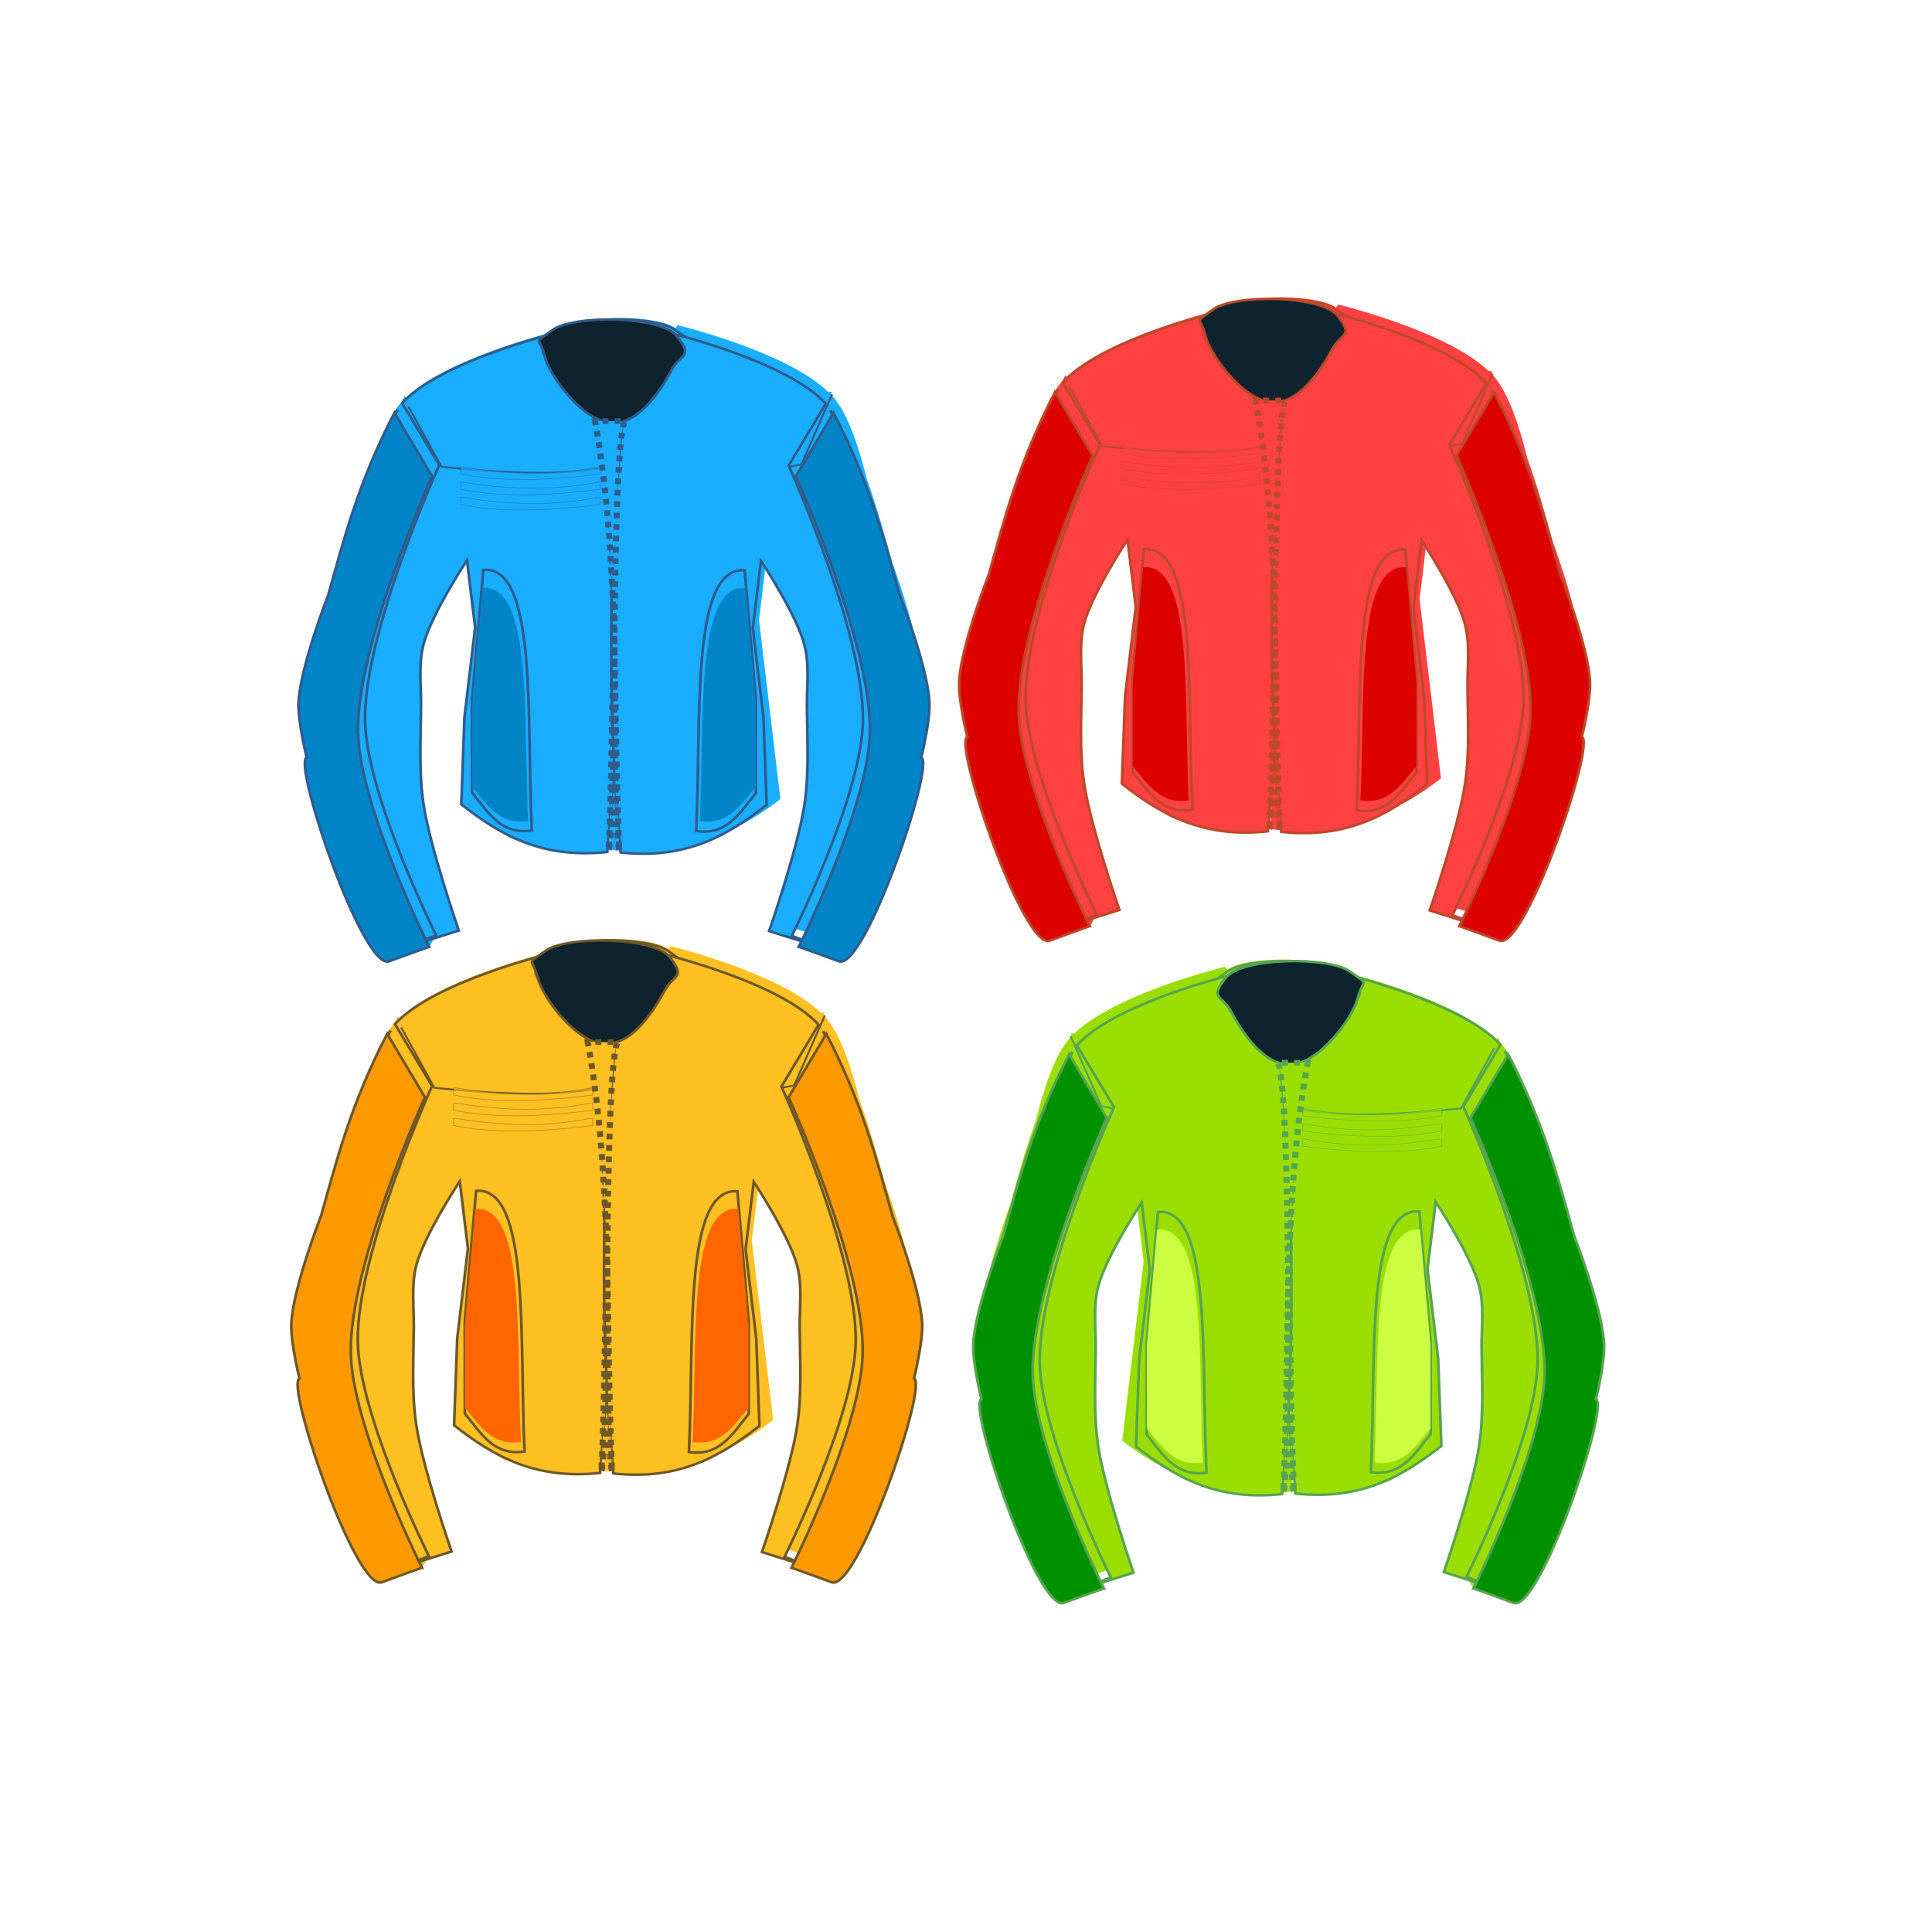 <svg:svg xmlns:dc="http://purl.org/dc/elements/1.1/" xmlns:ns1="http://sodipodi.sourceforge.net/DTD/sodipodi-0.dtd" xmlns:ns2="http://www.inkscape.org/namespaces/inkscape" xmlns:ns4="http://creativecommons.org/ns#" xmlns:rdf="http://www.w3.org/1999/02/22-rdf-syntax-ns#" xmlns:svg="http://www.w3.org/2000/svg" height="299.616" id="svg2" version="1.1" viewBox="-24.808 -24.808 299.616 299.616" width="299.616" ns1:docname="race jacket icon.svg" ns2:version="0.48.0 r9654">
  <svg:title id="title4094">race drivers</svg:title>
  <svg:defs id="defs4">
    <svg:filter color-interpolation-filters="sRGB" id="filter4050" ns2:collect="always">
      <svg:feGaussianBlur id="feGaussianBlur4052" stdDeviation="0.228" ns2:collect="always" />
    </svg:filter>
  </svg:defs>
  <ns1:namedview bordercolor="#666666" borderopacity="1.0" id="base" pagecolor="#ffffff" showgrid="false" showguides="true" ns2:current-layer="layer1" ns2:cx="29.674789" ns2:cy="31.308348" ns2:document-units="px" ns2:guide-bbox="true" ns2:pageopacity="0.0" ns2:pageshadow="2" ns2:window-height="712" ns2:window-maximized="1" ns2:window-width="1280" ns2:window-x="-4" ns2:window-y="-4" ns2:zoom="0.98632813" />
  <svg:g id="layer1" transform="translate(0 -802.36)" ns2:groupmode="layer" ns2:label="Layer 1">
    <svg:g id="g4209" style="stroke:#2e5c8c;fill:#19aeff" transform="matrix(3.123 0 0 2.954 -24.803 -2140.1)">
      <svg:path d="m30.344 1004.5c-1.149 0.04-2.276 0.26-2.812 0.688-0.268 0.069-5.366 1.41-7.375 3.469l-0.062-0.094c-0.053 0.108-0.105 0.206-0.156 0.312-0.765 0.914-1.303 2.678-1.656 4.125-0.5 1.511-0.847 2.927-1.219 4.344-0.555 1.614-1.221 3.72-1.375 5.188l-0.281 1.031 0.156 1.25c0.009 1.724 0.238 3.446 0.656 5.094 0.203 0.799 0.595 1.76 1.031 2.75 0.5 1.523 1.139 2.979 1.906 3.906 0.317 0.589 0.531 1 0.531 1l0.469-0.156c0.281 0.132 0.566 0.188 0.875 0.156 0.308-0.032 0.45-0.271 0.5-0.625l1.25-0.406s-1.427-4.354-1.75-6.625c-0.242-1.698-0.138-3.438-0.125-5.156 0.008-1.081-0.135-2.208 0.125-3.25 0.402-1.609 2.156-4.406 2.156-4.406l0.406 3.531-0.531 4.719-0.156 4.562c0.574 0.474 1.177 0.923 1.812 1.312 0.381 0.478 0.866 0.781 1.562 0.75 1.099 0.406 2.353 0.612 3.875 0.438l0.343-20.4h0.031 0.094l-0.312 20.375c1.404 0.207 2.653 0.105 3.812-0.188-0.002 0.04 0.003 0.085 0 0.125 0.31-0.133 0.624-0.275 0.938-0.406 0.141-0.051 0.269-0.1 0.406-0.156 0.036-0.016 0.058-0.047 0.094-0.062 1.182-0.502 2.244-1.185 3.188-1.969l-0.531-4.719-0.531-4.688 0.406-3.531s1.723 2.797 2.125 4.406c0.261 1.042 0.148 2.169 0.156 3.25 0.013 1.718 0.085 3.427-0.156 5.125-0.323 2.271-1.75 6.625-1.75 6.625l3.094 1.031s2.802-4.908 3.5-7.656c0.23-0.905 0.392-1.81 0.5-2.75 0.01-0.057 0.031-0.158 0.031-0.188l0.406-2.938-0.438-1.656c-0.173-1.357-0.743-3.212-1.25-4.719-0.376-1.436-0.76-2.895-1.281-4.438-0.353-1.493-0.903-3.396-1.719-4.344-0.018-0.021-0.043-0.041-0.062-0.062l0.062-0.125h-0.188c-2.063-2.113-7.469-3.5-7.469-3.5l-0.125 0.156c-0.515-0.392-1.875-0.578-3.188-0.531z" id="path4211" style="filter:url(#filter4050);stroke-width:0;fill:#19aeff" transform="matrix(1 0 0 1 9.4929e-7 -.082)" ns2:connector-curvature="0" />
      <svg:path d="m27.625 16.812s-5.745 1.467-7.656 3.688l1.844 3.25s-3.773 8.794-3.688 13.438c0.072 3.935 3.531 11.25 3.531 11.25s-1.277 0.509-1.969 0.781l3.094-1.031s-1.427-4.354-1.75-6.625c-0.242-1.698-0.138-3.438-0.125-5.156 0.008-1.081-0.135-2.208 0.125-3.25 0.401-1.61 2.156-4.407 2.156-4.407l0.406 3.531-0.532 4.719-0.156 4.562c1.888 1.557 3.951 2.879 7.25 2.5 0.717-8.154 0.585-16.12-0.218-23.937l-2.313-3.313zm-7.875 4.031c-0.533 0.782-0.968 1.938-1.281 3.062 0.356-0.974 0.767-1.981 1.281-3.062zm4.25 8.407c2.688-0.223 2.14 7.714 2.406 13.688-1.544 0.235-2.146-0.945-2.969-2v-4.844l0.563-6.844z" id="path4213" style="stroke:#2e5c8c;stroke-width:.133;fill:#19aeff" transform="translate(0 988.36)" ns2:connector-curvature="0" />
      <svg:path d="m30.569 1009.9c1.42-0.037 3.106-2.437 3.354-3.493s0.627-0.614-0.402-1.397c-1.029-0.783-5.359-0.762-6.171 0.349-0.813 1.112-0.183 0.868 0.268 1.746 0.451 0.878 1.532 2.831 2.951 2.794z" id="path4215" style="stroke:#2e5c8c;stroke-width:.133;fill:#19aeff" ns1:nodetypes="zzzzzz" ns2:connector-curvature="0" />
      <svg:path d="m31.237 1012.2c2.53 0.519 4.714 0.352 6.805 0 0.027 0 0.051 0.01 0.051 0.013v0.364c0 0.01-0.024 0.01-0.051 0.013-1.808 0.392-4.113 0.361-6.805 0-0.027 0-0.051-0.01-0.051-0.013v-0.364c0-0.01 0.024-0.018 0.051-0.013z" id="path4217" style="opacity:.595;stroke-linejoin:round;stroke:#2e5c8c;stroke-linecap:round;stroke-width:.03;fill:#19aeff" ns1:nodetypes="sssssssss" ns2:connector-curvature="0" />
      <svg:path d="m31.237 1013c2.53 0.519 4.714 0.352 6.805 0 0.027 0 0.051 0.01 0.051 0.013v0.364c0 0.01-0.024 0.01-0.051 0.013-1.808 0.392-4.113 0.361-6.805 0-0.027 0-0.051-0.01-0.051-0.013v-0.364c0-0.01 0.024-0.018 0.051-0.013z" id="path4219" style="opacity:.595;stroke-linejoin:round;stroke:#2e5c8c;stroke-linecap:round;stroke-width:.03;fill:#19aeff" ns1:nodetypes="sssssssss" ns2:connector-curvature="0" />
      <svg:path d="m31.237 1013.8c2.53 0.519 4.714 0.352 6.805 0 0.027 0 0.051 0.01 0.051 0.013v0.364c0 0.01-0.024 0.01-0.051 0.013-1.808 0.392-4.113 0.361-6.805 0-0.027 0-0.051-0.01-0.051-0.013v-0.364c0-0.01 0.024-0.018 0.051-0.013z" id="path4221" style="opacity:.595;stroke-linejoin:round;stroke:#2e5c8c;stroke-linecap:round;stroke-width:.03;fill:#19aeff" ns1:nodetypes="sssssssss" ns2:connector-curvature="0" />
      <svg:path d="m41.316 1008.4-1.521 3.676c-3.084 0.693-6.168 0.283-9.252 0-2.077 0.639-5.199 0.494-8.618 0.127l-1.648-3.169" id="path4223" style="stroke:#2e5c8c;stroke-width:.1;fill:#19aeff" ns1:nodetypes="ccccc" ns2:connector-curvature="0" />
      <svg:path d="m30.226 1032.3c0.359-1.061 0.357-22.407-0.317-22.497h1.521c-1.221 6.96-0.885 14.944-1.204 22.497z" id="path4225" style="stroke:#2e5c8c;stroke-dasharray:0.3, 0.3;stroke-width:.3;fill:#19aeff" ns1:nodetypes="cccc" ns2:connector-curvature="0" />
      <svg:path d="m21.311 1037.4s-3.461-7.331-3.533-11.266c-0.085-4.644 3.678-13.439 3.678-13.439l-1.871-3.325c-1.809 3.679-2.505 6.625-3.283 9.549 0 0-1.358 3.67-1.476 5.595-0.06 0.989 0.402 2.945 0.402 2.945-0.701 0.329 2.804 11.21 4.092 10.703 0.692-0.272 1.99-0.762 1.99-0.762z" id="path4227" style="stroke:#2e5c8c;stroke-width:.133;fill:#0084c8" ns1:nodetypes="cacccscsc" ns2:connector-curvature="0" />
      <svg:path d="m26.225 1030.8c-0.25-5.347 0.258-12.441-2.267-12.242l-0.513 6.111v4.342c0.773 0.945 1.33 1.998 2.78 1.788z" id="path4229" style="stroke-width:0;fill:#0084c8" ns1:nodetypes="ccccc" ns2:connector-curvature="0" />
      <svg:path d="m33.349 1005.2s5.745 1.467 7.656 3.688l-1.844 3.25s3.773 8.794 3.688 13.438c-0.072 3.935-3.531 11.25-3.531 11.25s1.277 0.509 1.969 0.781l-3.094-1.031s1.427-4.354 1.75-6.625c0.242-1.698 0.138-3.438 0.125-5.156-0.008-1.081 0.135-2.208-0.125-3.25-0.402-1.609-2.156-4.406-2.156-4.406l-0.406 3.531 0.531 4.719 0.156 4.562c-1.888 1.557-3.951 2.879-7.25 2.5-0.717-8.155-0.585-16.12 0.219-23.938l2.312-3.312zm7.875 4.031c0.533 0.782 0.968 1.938 1.281 3.062-0.356-0.974-0.767-1.981-1.281-3.062zm-4.25 8.406c-2.688-0.223-2.14 7.714-2.406 13.688 1.544 0.235 2.146-0.945 2.969-2v-4.844l-0.562-6.844z" id="path4231" style="stroke:#2e5c8c;stroke-width:.133;fill:#19aeff" ns2:connector-curvature="0" />
      <svg:path d="m30.405 1009.9c-1.42-0.037-3.106-2.437-3.354-3.493s-0.627-0.614 0.402-1.397c1.029-0.783 5.359-0.762 6.171 0.349 0.813 1.112 0.183 0.868-0.268 1.746-0.451 0.878-1.532 2.831-2.951 2.794z" id="path4233" style="stroke:#2e5c8c;stroke-width:.133;fill:#0e232e" ns1:nodetypes="zzzzzz" ns2:connector-curvature="0" />
      <svg:path d="m29.737 1012.2c-2.53 0.519-4.714 0.352-6.805 0-0.027 0-0.051 0.01-0.051 0.013v0.364c0 0.01 0.024 0.01 0.051 0.013 1.808 0.392 4.113 0.361 6.805 0 0.027 0 0.051-0.01 0.051-0.013v-0.364c0-0.01-0.024-0.018-0.051-0.013z" id="path4235" style="opacity:.595;stroke-linejoin:round;stroke:#2e5c8c;stroke-linecap:round;stroke-width:.03;fill:#19aeff" ns1:nodetypes="sssssssss" ns2:connector-curvature="0" />
      <svg:path d="m29.737 1013c-2.53 0.519-4.714 0.352-6.805 0-0.027 0-0.051 0.01-0.051 0.013v0.364c0 0.01 0.024 0.01 0.051 0.013 1.808 0.392 4.113 0.361 6.805 0 0.027 0 0.051-0.01 0.051-0.013v-0.364c0-0.01-0.024-0.018-0.051-0.013z" id="path4237" style="opacity:.595;stroke-linejoin:round;stroke:#2e5c8c;stroke-linecap:round;stroke-width:.03;fill:#19aeff" ns1:nodetypes="sssssssss" ns2:connector-curvature="0" />
      <svg:path d="m29.737 1013.8c-2.53 0.519-4.714 0.352-6.805 0-0.027 0-0.051 0.01-0.051 0.013v0.364c0 0.01 0.024 0.01 0.051 0.013 1.808 0.392 4.113 0.361 6.805 0 0.027 0 0.051-0.01 0.051-0.013v-0.364c0-0.01-0.024-0.018-0.051-0.013z" id="path4239" style="opacity:.595;stroke-linejoin:round;stroke:#2e5c8c;stroke-linecap:round;stroke-width:.03;fill:#19aeff" ns1:nodetypes="sssssssss" ns2:connector-curvature="0" />
      <svg:path d="m30.747 1032.3c-0.359-1.061-0.357-22.407 0.317-22.497h-1.521c1.221 6.96 0.885 14.944 1.204 22.497z" id="path4241" style="stroke:#2e5c8c;stroke-dasharray:0.3, 0.3;stroke-width:.3;fill:#19aeff" ns1:nodetypes="cccc" ns2:connector-curvature="0" />
      <svg:path d="m39.663 1037.4s3.461-7.331 3.533-11.266c0.085-4.644-3.678-13.439-3.678-13.439l1.871-3.325c1.809 3.679 2.505 6.625 3.283 9.549 0 0 1.358 3.67 1.476 5.595 0.06 0.989-0.402 2.945-0.402 2.945 0.701 0.329-2.804 11.21-4.092 10.703-0.692-0.272-1.99-0.762-1.99-0.762z" id="path4243" style="stroke:#2e5c8c;stroke-width:.133;fill:#0084c8" ns1:nodetypes="cacccscsc" ns2:connector-curvature="0" />
      <svg:path d="m34.749 1030.8c0.25-5.347-0.258-12.441 2.267-12.242l0.513 6.111v4.342c-0.773 0.945-1.33 1.998-2.78 1.788z" id="path4245" style="stroke-width:0;fill:#0084c8" ns1:nodetypes="ccccc" ns2:connector-curvature="0" />
    </svg:g>
    <svg:g id="g4247" style="stroke:#6e5728;fill:#ffc022" transform="matrix(3.123 0 0 2.954 -25.923 -2043.8)">
      <svg:path d="m30.344 1004.5c-1.149 0.04-2.276 0.26-2.812 0.688-0.268 0.069-5.366 1.41-7.375 3.469l-0.062-0.094c-0.053 0.108-0.105 0.206-0.156 0.312-0.765 0.914-1.303 2.678-1.656 4.125-0.5 1.511-0.847 2.927-1.219 4.344-0.555 1.614-1.221 3.72-1.375 5.188l-0.281 1.031 0.156 1.25c0.009 1.724 0.238 3.446 0.656 5.094 0.203 0.799 0.595 1.76 1.031 2.75 0.5 1.523 1.139 2.979 1.906 3.906 0.317 0.589 0.531 1 0.531 1l0.469-0.156c0.281 0.132 0.566 0.188 0.875 0.156 0.308-0.032 0.45-0.271 0.5-0.625l1.25-0.406s-1.427-4.354-1.75-6.625c-0.242-1.698-0.138-3.438-0.125-5.156 0.008-1.081-0.135-2.208 0.125-3.25 0.402-1.609 2.156-4.406 2.156-4.406l0.406 3.531-0.531 4.719-0.156 4.562c0.574 0.474 1.177 0.923 1.812 1.312 0.381 0.478 0.866 0.781 1.562 0.75 1.099 0.406 2.353 0.612 3.875 0.438l0.343-20.4h0.031 0.094l-0.312 20.375c1.404 0.207 2.653 0.105 3.812-0.188-0.002 0.04 0.003 0.085 0 0.125 0.31-0.133 0.624-0.275 0.938-0.406 0.141-0.051 0.269-0.1 0.406-0.156 0.036-0.016 0.058-0.047 0.094-0.062 1.182-0.502 2.244-1.185 3.188-1.969l-0.531-4.719-0.531-4.688 0.406-3.531s1.723 2.797 2.125 4.406c0.261 1.042 0.148 2.169 0.156 3.25 0.013 1.718 0.085 3.427-0.156 5.125-0.323 2.271-1.75 6.625-1.75 6.625l3.094 1.031s2.802-4.908 3.5-7.656c0.23-0.905 0.392-1.81 0.5-2.75 0.01-0.057 0.031-0.158 0.031-0.188l0.406-2.938-0.438-1.656c-0.173-1.357-0.743-3.212-1.25-4.719-0.376-1.436-0.76-2.895-1.281-4.438-0.353-1.493-0.903-3.396-1.719-4.344-0.018-0.021-0.043-0.041-0.062-0.062l0.062-0.125h-0.188c-2.063-2.113-7.469-3.5-7.469-3.5l-0.125 0.156c-0.515-0.392-1.875-0.578-3.188-0.531z" id="path4249" style="filter:url(#filter4050);stroke-width:0;fill:#ffc022" transform="matrix(1 0 0 1 9.4929e-7 -.082)" ns2:connector-curvature="0" />
      <svg:path d="m27.625 16.812s-5.745 1.467-7.656 3.688l1.844 3.25s-3.773 8.794-3.688 13.438c0.072 3.935 3.531 11.25 3.531 11.25s-1.277 0.509-1.969 0.781l3.094-1.031s-1.427-4.354-1.75-6.625c-0.242-1.698-0.138-3.438-0.125-5.156 0.008-1.081-0.135-2.208 0.125-3.25 0.401-1.61 2.156-4.407 2.156-4.407l0.406 3.531-0.532 4.719-0.156 4.562c1.888 1.557 3.951 2.879 7.25 2.5 0.717-8.154 0.585-16.12-0.218-23.937l-2.313-3.313zm-7.875 4.031c-0.533 0.782-0.968 1.938-1.281 3.062 0.356-0.974 0.767-1.981 1.281-3.062zm4.25 8.407c2.688-0.223 2.14 7.714 2.406 13.688-1.544 0.235-2.146-0.945-2.969-2v-4.844l0.563-6.844z" id="path4251" style="stroke:#6e5728;stroke-width:.133;fill:#ffc022" transform="translate(0 988.36)" ns2:connector-curvature="0" />
      <svg:path d="m30.569 1009.9c1.42-0.037 3.106-2.437 3.354-3.493s0.627-0.614-0.402-1.397c-1.029-0.783-5.359-0.762-6.171 0.349-0.813 1.112-0.183 0.868 0.268 1.746 0.451 0.878 1.532 2.831 2.951 2.794z" id="path4253" style="stroke:#6e5728;stroke-width:.133;fill:#ffc022" ns1:nodetypes="zzzzzz" ns2:connector-curvature="0" />
      <svg:path d="m31.237 1012.2c2.53 0.519 4.714 0.352 6.805 0 0.027 0 0.051 0.01 0.051 0.013v0.364c0 0.01-0.024 0.01-0.051 0.013-1.808 0.392-4.113 0.361-6.805 0-0.027 0-0.051-0.01-0.051-0.013v-0.364c0-0.01 0.024-0.018 0.051-0.013z" id="path4255" style="opacity:.595;stroke-linejoin:round;stroke:#6e5728;stroke-linecap:round;stroke-width:.03;fill:#ffc022" ns1:nodetypes="sssssssss" ns2:connector-curvature="0" />
      <svg:path d="m31.237 1013c2.53 0.519 4.714 0.352 6.805 0 0.027 0 0.051 0.01 0.051 0.013v0.364c0 0.01-0.024 0.01-0.051 0.013-1.808 0.392-4.113 0.361-6.805 0-0.027 0-0.051-0.01-0.051-0.013v-0.364c0-0.01 0.024-0.018 0.051-0.013z" id="path4257" style="opacity:.595;stroke-linejoin:round;stroke:#6e5728;stroke-linecap:round;stroke-width:.03;fill:#ffc022" ns1:nodetypes="sssssssss" ns2:connector-curvature="0" />
      <svg:path d="m31.237 1013.8c2.53 0.519 4.714 0.352 6.805 0 0.027 0 0.051 0.01 0.051 0.013v0.364c0 0.01-0.024 0.01-0.051 0.013-1.808 0.392-4.113 0.361-6.805 0-0.027 0-0.051-0.01-0.051-0.013v-0.364c0-0.01 0.024-0.018 0.051-0.013z" id="path4259" style="opacity:.595;stroke-linejoin:round;stroke:#6e5728;stroke-linecap:round;stroke-width:.03;fill:#ffc022" ns1:nodetypes="sssssssss" ns2:connector-curvature="0" />
      <svg:path d="m41.316 1008.4-1.521 3.676c-3.084 0.693-6.168 0.283-9.252 0-2.077 0.639-5.199 0.494-8.618 0.127l-1.648-3.169" id="path4261" style="stroke:#6e5728;stroke-width:.1;fill:#ffc022" ns1:nodetypes="ccccc" ns2:connector-curvature="0" />
      <svg:path d="m30.226 1032.3c0.359-1.061 0.357-22.407-0.317-22.497h1.521c-1.221 6.96-0.885 14.944-1.204 22.497z" id="path4263" style="stroke:#6e5728;stroke-dasharray:0.3, 0.3;stroke-width:.3;fill:#ffc022" ns1:nodetypes="cccc" ns2:connector-curvature="0" />
      <svg:path d="m21.311 1037.4s-3.461-7.331-3.533-11.266c-0.085-4.644 3.678-13.439 3.678-13.439l-1.871-3.325c-1.809 3.679-2.505 6.625-3.283 9.549 0 0-1.358 3.67-1.476 5.595-0.06 0.989 0.402 2.945 0.402 2.945-0.701 0.329 2.804 11.21 4.092 10.703 0.692-0.272 1.99-0.762 1.99-0.762z" id="path4265" style="stroke:#6e5728;stroke-width:.133;fill:#ff9900" ns1:nodetypes="cacccscsc" ns2:connector-curvature="0" />
      <svg:path d="m26.225 1030.8c-0.25-5.347 0.258-12.441-2.267-12.242l-0.513 6.111v4.342c0.773 0.945 1.33 1.998 2.78 1.788z" id="path4267" style="stroke-width:0;fill:#ff6600" ns1:nodetypes="ccccc" ns2:connector-curvature="0" />
      <svg:path d="m33.349 1005.2s5.745 1.467 7.656 3.688l-1.844 3.25s3.773 8.794 3.688 13.438c-0.072 3.935-3.531 11.25-3.531 11.25s1.277 0.509 1.969 0.781l-3.094-1.031s1.427-4.354 1.75-6.625c0.242-1.698 0.138-3.438 0.125-5.156-0.008-1.081 0.135-2.208-0.125-3.25-0.402-1.609-2.156-4.406-2.156-4.406l-0.406 3.531 0.531 4.719 0.156 4.562c-1.888 1.557-3.951 2.879-7.25 2.5-0.717-8.155-0.585-16.12 0.219-23.938l2.312-3.312zm7.875 4.031c0.533 0.782 0.968 1.938 1.281 3.062-0.356-0.974-0.767-1.981-1.281-3.062zm-4.25 8.406c-2.688-0.223-2.14 7.714-2.406 13.688 1.544 0.235 2.146-0.945 2.969-2v-4.844l-0.562-6.844z" id="path4269" style="stroke:#6e5728;stroke-width:.133;fill:#ffc022" ns2:connector-curvature="0" />
      <svg:path d="m30.405 1009.9c-1.42-0.037-3.106-2.437-3.354-3.493s-0.627-0.614 0.402-1.397c1.029-0.783 5.359-0.762 6.171 0.349 0.813 1.112 0.183 0.868-0.268 1.746-0.451 0.878-1.532 2.831-2.951 2.794z" id="path4271" style="stroke:#6e5728;stroke-width:.133;fill:#0e232e" ns1:nodetypes="zzzzzz" ns2:connector-curvature="0" />
      <svg:path d="m29.737 1012.2c-2.53 0.519-4.714 0.352-6.805 0-0.027 0-0.051 0.01-0.051 0.013v0.364c0 0.01 0.024 0.01 0.051 0.013 1.808 0.392 4.113 0.361 6.805 0 0.027 0 0.051-0.01 0.051-0.013v-0.364c0-0.01-0.024-0.018-0.051-0.013z" id="path4273" style="opacity:.595;stroke-linejoin:round;stroke:#6e5728;stroke-linecap:round;stroke-width:.03;fill:#ffc022" ns1:nodetypes="sssssssss" ns2:connector-curvature="0" />
      <svg:path d="m29.737 1013c-2.53 0.519-4.714 0.352-6.805 0-0.027 0-0.051 0.01-0.051 0.013v0.364c0 0.01 0.024 0.01 0.051 0.013 1.808 0.392 4.113 0.361 6.805 0 0.027 0 0.051-0.01 0.051-0.013v-0.364c0-0.01-0.024-0.018-0.051-0.013z" id="path4275" style="opacity:.595;stroke-linejoin:round;stroke:#6e5728;stroke-linecap:round;stroke-width:.03;fill:#ffc022" ns1:nodetypes="sssssssss" ns2:connector-curvature="0" />
      <svg:path d="m29.737 1013.8c-2.53 0.519-4.714 0.352-6.805 0-0.027 0-0.051 0.01-0.051 0.013v0.364c0 0.01 0.024 0.01 0.051 0.013 1.808 0.392 4.113 0.361 6.805 0 0.027 0 0.051-0.01 0.051-0.013v-0.364c0-0.01-0.024-0.018-0.051-0.013z" id="path4277" style="opacity:.595;stroke-linejoin:round;stroke:#6e5728;stroke-linecap:round;stroke-width:.03;fill:#ffc022" ns1:nodetypes="sssssssss" ns2:connector-curvature="0" />
      <svg:path d="m30.747 1032.3c-0.359-1.061-0.357-22.407 0.317-22.497h-1.521c1.221 6.96 0.885 14.944 1.204 22.497z" id="path4279" style="stroke:#6e5728;stroke-dasharray:0.3, 0.3;stroke-width:.3;fill:#ffc022" ns1:nodetypes="cccc" ns2:connector-curvature="0" />
      <svg:path d="m39.663 1037.4s3.461-7.331 3.533-11.266c0.085-4.644-3.678-13.439-3.678-13.439l1.871-3.325c1.809 3.679 2.505 6.625 3.283 9.549 0 0 1.358 3.67 1.476 5.595 0.06 0.989-0.402 2.945-0.402 2.945 0.701 0.329-2.804 11.21-4.092 10.703-0.692-0.272-1.99-0.762-1.99-0.762z" id="path4281" style="stroke:#6e5728;stroke-width:.133;fill:#ff9900" ns1:nodetypes="cacccscsc" ns2:connector-curvature="0" />
      <svg:path d="m34.749 1030.8c0.25-5.347-0.258-12.441 2.267-12.242l0.513 6.111v4.342c-0.773 0.945-1.33 1.998-2.78 1.788z" id="path4283" style="stroke-width:0;fill:#ff6600" ns1:nodetypes="ccccc" ns2:connector-curvature="0" />
    </svg:g>
    <svg:g id="g4285" style="stroke:#56a450;fill:#9ade00" transform="matrix(-3.123 0 0 2.954 270.25 -2040.6)">
      <svg:path d="m30.344 1004.5c-1.149 0.04-2.276 0.26-2.812 0.688-0.268 0.069-5.366 1.41-7.375 3.469l-0.062-0.094c-0.053 0.108-0.105 0.206-0.156 0.312-0.765 0.914-1.303 2.678-1.656 4.125-0.5 1.511-0.847 2.927-1.219 4.344-0.555 1.614-1.221 3.72-1.375 5.188l-0.281 1.031 0.156 1.25c0.009 1.724 0.238 3.446 0.656 5.094 0.203 0.799 0.595 1.76 1.031 2.75 0.5 1.523 1.139 2.979 1.906 3.906 0.317 0.589 0.531 1 0.531 1l0.469-0.156c0.281 0.132 0.566 0.188 0.875 0.156 0.308-0.032 0.45-0.271 0.5-0.625l1.25-0.406s-1.427-4.354-1.75-6.625c-0.242-1.698-0.138-3.438-0.125-5.156 0.008-1.081-0.135-2.208 0.125-3.25 0.402-1.609 2.156-4.406 2.156-4.406l0.406 3.531-0.531 4.719-0.156 4.562c0.574 0.474 1.177 0.923 1.812 1.312 0.381 0.478 0.866 0.781 1.562 0.75 1.099 0.406 2.353 0.612 3.875 0.438l0.343-20.4h0.031 0.094l-0.312 20.375c1.404 0.207 2.653 0.105 3.812-0.188-0.002 0.04 0.003 0.085 0 0.125 0.31-0.133 0.624-0.275 0.938-0.406 0.141-0.051 0.269-0.1 0.406-0.156 0.036-0.016 0.058-0.047 0.094-0.062 1.182-0.502 2.244-1.185 3.188-1.969l-0.531-4.719-0.531-4.688 0.406-3.531s1.723 2.797 2.125 4.406c0.261 1.042 0.148 2.169 0.156 3.25 0.013 1.718 0.085 3.427-0.156 5.125-0.323 2.271-1.75 6.625-1.75 6.625l3.094 1.031s2.802-4.908 3.5-7.656c0.23-0.905 0.392-1.81 0.5-2.75 0.01-0.057 0.031-0.158 0.031-0.188l0.406-2.938-0.438-1.656c-0.173-1.357-0.743-3.212-1.25-4.719-0.376-1.436-0.76-2.895-1.281-4.438-0.353-1.493-0.903-3.396-1.719-4.344-0.018-0.021-0.043-0.041-0.062-0.062l0.062-0.125h-0.188c-2.063-2.113-7.469-3.5-7.469-3.5l-0.125 0.156c-0.515-0.392-1.875-0.578-3.188-0.531z" id="path4287" style="filter:url(#filter4050);stroke-width:0;fill:#9ade00" transform="matrix(1 0 0 1 9.4929e-7 -.082)" ns2:connector-curvature="0" />
      <svg:path d="m27.625 16.812s-5.745 1.467-7.656 3.688l1.844 3.25s-3.773 8.794-3.688 13.438c0.072 3.935 3.531 11.25 3.531 11.25s-1.277 0.509-1.969 0.781l3.094-1.031s-1.427-4.354-1.75-6.625c-0.242-1.698-0.138-3.438-0.125-5.156 0.008-1.081-0.135-2.208 0.125-3.25 0.401-1.61 2.156-4.407 2.156-4.407l0.406 3.531-0.532 4.719-0.156 4.562c1.888 1.557 3.951 2.879 7.25 2.5 0.717-8.154 0.585-16.12-0.218-23.937l-2.313-3.313zm-7.875 4.031c-0.533 0.782-0.968 1.938-1.281 3.062 0.356-0.974 0.767-1.981 1.281-3.062zm4.25 8.407c2.688-0.223 2.14 7.714 2.406 13.688-1.544 0.235-2.146-0.945-2.969-2v-4.844l0.563-6.844z" id="path4289" style="stroke:#56a450;stroke-width:.133;fill:#9ade00" transform="translate(0 988.36)" ns2:connector-curvature="0" />
      <svg:path d="m30.569 1009.9c1.42-0.037 3.106-2.437 3.354-3.493s0.627-0.614-0.402-1.397c-1.029-0.783-5.359-0.762-6.171 0.349-0.813 1.112-0.183 0.868 0.268 1.746 0.451 0.878 1.532 2.831 2.951 2.794z" id="path4291" style="stroke:#56a450;stroke-width:.133;fill:#9ade00" ns1:nodetypes="zzzzzz" ns2:connector-curvature="0" />
      <svg:path d="m31.237 1012.2c2.53 0.519 4.714 0.352 6.805 0 0.027 0 0.051 0.01 0.051 0.013v0.364c0 0.01-0.024 0.01-0.051 0.013-1.808 0.392-4.113 0.361-6.805 0-0.027 0-0.051-0.01-0.051-0.013v-0.364c0-0.01 0.024-0.018 0.051-0.013z" id="path4293" style="opacity:.595;stroke-linejoin:round;stroke:#56a450;stroke-linecap:round;stroke-width:.03;fill:#9ade00" ns1:nodetypes="sssssssss" ns2:connector-curvature="0" />
      <svg:path d="m31.237 1013c2.53 0.519 4.714 0.352 6.805 0 0.027 0 0.051 0.01 0.051 0.013v0.364c0 0.01-0.024 0.01-0.051 0.013-1.808 0.392-4.113 0.361-6.805 0-0.027 0-0.051-0.01-0.051-0.013v-0.364c0-0.01 0.024-0.018 0.051-0.013z" id="path4295" style="opacity:.595;stroke-linejoin:round;stroke:#56a450;stroke-linecap:round;stroke-width:.03;fill:#9ade00" ns1:nodetypes="sssssssss" ns2:connector-curvature="0" />
      <svg:path d="m31.237 1013.8c2.53 0.519 4.714 0.352 6.805 0 0.027 0 0.051 0.01 0.051 0.013v0.364c0 0.01-0.024 0.01-0.051 0.013-1.808 0.392-4.113 0.361-6.805 0-0.027 0-0.051-0.01-0.051-0.013v-0.364c0-0.01 0.024-0.018 0.051-0.013z" id="path4297" style="opacity:.595;stroke-linejoin:round;stroke:#56a450;stroke-linecap:round;stroke-width:.03;fill:#9ade00" ns1:nodetypes="sssssssss" ns2:connector-curvature="0" />
      <svg:path d="m41.316 1008.4-1.521 3.676c-3.084 0.693-6.168 0.283-9.252 0-2.077 0.639-5.199 0.494-8.618 0.127l-1.648-3.169" id="path4299" style="stroke:#56a450;stroke-width:.1;fill:#9ade00" ns1:nodetypes="ccccc" ns2:connector-curvature="0" />
      <svg:path d="m30.226 1032.3c0.359-1.061 0.357-22.407-0.317-22.497h1.521c-1.221 6.96-0.885 14.944-1.204 22.497z" id="path4301" style="stroke:#56a450;stroke-dasharray:0.3, 0.3;stroke-width:.3;fill:#9ade00" ns1:nodetypes="cccc" ns2:connector-curvature="0" />
      <svg:path d="m21.311 1037.4s-3.461-7.331-3.533-11.266c-0.085-4.644 3.678-13.439 3.678-13.439l-1.871-3.325c-1.809 3.679-2.505 6.625-3.283 9.549 0 0-1.358 3.67-1.476 5.595-0.06 0.989 0.402 2.945 0.402 2.945-0.701 0.329 2.804 11.21 4.092 10.703 0.692-0.272 1.99-0.762 1.99-0.762z" id="path4303" style="stroke:#56a450;stroke-width:.133;fill:#009100" ns1:nodetypes="cacccscsc" ns2:connector-curvature="0" />
      <svg:path d="m26.225 1030.8c-0.25-5.347 0.258-12.441-2.267-12.242l-0.513 6.111v4.342c0.773 0.945 1.33 1.998 2.78 1.788z" id="path4305" style="stroke-width:0;fill:#ccff42" ns1:nodetypes="ccccc" ns2:connector-curvature="0" />
      <svg:path d="m33.349 1005.2s5.745 1.467 7.656 3.688l-1.844 3.25s3.773 8.794 3.688 13.438c-0.072 3.935-3.531 11.25-3.531 11.25s1.277 0.509 1.969 0.781l-3.094-1.031s1.427-4.354 1.75-6.625c0.242-1.698 0.138-3.438 0.125-5.156-0.008-1.081 0.135-2.208-0.125-3.25-0.402-1.609-2.156-4.406-2.156-4.406l-0.406 3.531 0.531 4.719 0.156 4.562c-1.888 1.557-3.951 2.879-7.25 2.5-0.717-8.155-0.585-16.12 0.219-23.938l2.312-3.312zm7.875 4.031c0.533 0.782 0.968 1.938 1.281 3.062-0.356-0.974-0.767-1.981-1.281-3.062zm-4.25 8.406c-2.688-0.223-2.14 7.714-2.406 13.688 1.544 0.235 2.146-0.945 2.969-2v-4.844l-0.562-6.844z" id="path4307" style="stroke:#56a450;stroke-width:.133;fill:#9ade00" ns2:connector-curvature="0" />
      <svg:path d="m30.405 1009.9c-1.42-0.037-3.106-2.437-3.354-3.493s-0.627-0.614 0.402-1.397c1.029-0.783 5.359-0.762 6.171 0.349 0.813 1.112 0.183 0.868-0.268 1.746-0.451 0.878-1.532 2.831-2.951 2.794z" id="path4309" style="stroke:#56a450;stroke-width:.133;fill:#0e232e" ns1:nodetypes="zzzzzz" ns2:connector-curvature="0" />
      <svg:path d="m29.737 1012.2c-2.53 0.519-4.714 0.352-6.805 0-0.027 0-0.051 0.01-0.051 0.013v0.364c0 0.01 0.024 0.01 0.051 0.013 1.808 0.392 4.113 0.361 6.805 0 0.027 0 0.051-0.01 0.051-0.013v-0.364c0-0.01-0.024-0.018-0.051-0.013z" id="path4311" style="opacity:.595;stroke-linejoin:round;stroke:#56a450;stroke-linecap:round;stroke-width:.03;fill:#9ade00" ns1:nodetypes="sssssssss" ns2:connector-curvature="0" />
      <svg:path d="m29.737 1013c-2.53 0.519-4.714 0.352-6.805 0-0.027 0-0.051 0.01-0.051 0.013v0.364c0 0.01 0.024 0.01 0.051 0.013 1.808 0.392 4.113 0.361 6.805 0 0.027 0 0.051-0.01 0.051-0.013v-0.364c0-0.01-0.024-0.018-0.051-0.013z" id="path4313" style="opacity:.595;stroke-linejoin:round;stroke:#56a450;stroke-linecap:round;stroke-width:.03;fill:#9ade00" ns1:nodetypes="sssssssss" ns2:connector-curvature="0" />
      <svg:path d="m29.737 1013.8c-2.53 0.519-4.714 0.352-6.805 0-0.027 0-0.051 0.01-0.051 0.013v0.364c0 0.01 0.024 0.01 0.051 0.013 1.808 0.392 4.113 0.361 6.805 0 0.027 0 0.051-0.01 0.051-0.013v-0.364c0-0.01-0.024-0.018-0.051-0.013z" id="path4315" style="opacity:.595;stroke-linejoin:round;stroke:#56a450;stroke-linecap:round;stroke-width:.03;fill:#9ade00" ns1:nodetypes="sssssssss" ns2:connector-curvature="0" />
      <svg:path d="m30.747 1032.3c-0.359-1.061-0.357-22.407 0.317-22.497h-1.521c1.221 6.96 0.885 14.944 1.204 22.497z" id="path4317" style="stroke:#56a450;stroke-dasharray:0.3, 0.3;stroke-width:.3;fill:#9ade00" ns1:nodetypes="cccc" ns2:connector-curvature="0" />
      <svg:path d="m39.663 1037.4s3.461-7.331 3.533-11.266c0.085-4.644-3.678-13.439-3.678-13.439l1.871-3.325c1.809 3.679 2.505 6.625 3.283 9.549 0 0 1.358 3.67 1.476 5.595 0.06 0.989-0.402 2.945-0.402 2.945 0.701 0.329-2.804 11.21-4.092 10.703-0.692-0.272-1.99-0.762-1.99-0.762z" id="path4319" style="stroke:#56a450;stroke-width:.133;fill:#009100" ns1:nodetypes="cacccscsc" ns2:connector-curvature="0" />
      <svg:path d="m34.749 1030.8c0.25-5.347-0.258-12.441 2.267-12.242l0.513 6.111v4.342c-0.773 0.945-1.33 1.998-2.78 1.788z" id="path4321" style="stroke-width:0;fill:#ccff42" ns1:nodetypes="ccccc" ns2:connector-curvature="0" />
    </svg:g>
    <svg:g id="g4323" style="stroke:#bc4829;fill:#ff4141" transform="matrix(3.123 0 0 2.954 77.643 -2143.3)">
      <svg:path d="m30.344 1004.5c-1.149 0.04-2.276 0.26-2.812 0.688-0.268 0.069-5.366 1.41-7.375 3.469l-0.062-0.094c-0.053 0.108-0.105 0.206-0.156 0.312-0.765 0.914-1.303 2.678-1.656 4.125-0.5 1.511-0.847 2.927-1.219 4.344-0.555 1.614-1.221 3.72-1.375 5.188l-0.281 1.031 0.156 1.25c0.009 1.724 0.238 3.446 0.656 5.094 0.203 0.799 0.595 1.76 1.031 2.75 0.5 1.523 1.139 2.979 1.906 3.906 0.317 0.589 0.531 1 0.531 1l0.469-0.156c0.281 0.132 0.566 0.188 0.875 0.156 0.308-0.032 0.45-0.271 0.5-0.625l1.25-0.406s-1.427-4.354-1.75-6.625c-0.242-1.698-0.138-3.438-0.125-5.156 0.008-1.081-0.135-2.208 0.125-3.25 0.402-1.609 2.156-4.406 2.156-4.406l0.406 3.531-0.531 4.719-0.156 4.562c0.574 0.474 1.177 0.923 1.812 1.312 0.381 0.478 0.866 0.781 1.562 0.75 1.099 0.406 2.353 0.612 3.875 0.438l0.343-20.4h0.031 0.094l-0.312 20.375c1.404 0.207 2.653 0.105 3.812-0.188-0.002 0.04 0.003 0.085 0 0.125 0.31-0.133 0.624-0.275 0.938-0.406 0.141-0.051 0.269-0.1 0.406-0.156 0.036-0.016 0.058-0.047 0.094-0.062 1.182-0.502 2.244-1.185 3.188-1.969l-0.531-4.719-0.531-4.688 0.406-3.531s1.723 2.797 2.125 4.406c0.261 1.042 0.148 2.169 0.156 3.25 0.013 1.718 0.085 3.427-0.156 5.125-0.323 2.271-1.75 6.625-1.75 6.625l3.094 1.031s2.802-4.908 3.5-7.656c0.23-0.905 0.392-1.81 0.5-2.75 0.01-0.057 0.031-0.158 0.031-0.188l0.406-2.938-0.438-1.656c-0.173-1.357-0.743-3.212-1.25-4.719-0.376-1.436-0.76-2.895-1.281-4.438-0.353-1.493-0.903-3.396-1.719-4.344-0.018-0.021-0.043-0.041-0.062-0.062l0.062-0.125h-0.188c-2.063-2.113-7.469-3.5-7.469-3.5l-0.125 0.156c-0.515-0.392-1.875-0.578-3.188-0.531z" id="path4325" style="filter:url(#filter4050);stroke-width:0;fill:#ff4141" transform="matrix(1 0 0 1 9.4929e-7 -.082)" ns2:connector-curvature="0" />
      <svg:path d="m27.625 16.812s-5.745 1.467-7.656 3.688l1.844 3.25s-3.773 8.794-3.688 13.438c0.072 3.935 3.531 11.25 3.531 11.25s-1.277 0.509-1.969 0.781l3.094-1.031s-1.427-4.354-1.75-6.625c-0.242-1.698-0.138-3.438-0.125-5.156 0.008-1.081-0.135-2.208 0.125-3.25 0.401-1.61 2.156-4.407 2.156-4.407l0.406 3.531-0.532 4.719-0.156 4.562c1.888 1.557 3.951 2.879 7.25 2.5 0.717-8.154 0.585-16.12-0.218-23.937l-2.313-3.313zm-7.875 4.031c-0.533 0.782-0.968 1.938-1.281 3.062 0.356-0.974 0.767-1.981 1.281-3.062zm4.25 8.407c2.688-0.223 2.14 7.714 2.406 13.688-1.544 0.235-2.146-0.945-2.969-2v-4.844l0.563-6.844z" id="path4327" style="stroke:#bc4829;stroke-width:.133;fill:#ff4141" transform="translate(0 988.36)" ns2:connector-curvature="0" />
      <svg:path d="m30.569 1009.9c1.42-0.037 3.106-2.437 3.354-3.493s0.627-0.614-0.402-1.397c-1.029-0.783-5.359-0.762-6.171 0.349-0.813 1.112-0.183 0.868 0.268 1.746 0.451 0.878 1.532 2.831 2.951 2.794z" id="path4329" style="stroke:#bc4829;stroke-width:.133;fill:#ff4141" ns1:nodetypes="zzzzzz" ns2:connector-curvature="0" />
      <svg:path d="m31.237 1012.2c2.53 0.519 4.714 0.352 6.805 0 0.027 0 0.051 0.01 0.051 0.013v0.364c0 0.01-0.024 0.01-0.051 0.013-1.808 0.392-4.113 0.361-6.805 0-0.027 0-0.051-0.01-0.051-0.013v-0.364c0-0.01 0.024-0.018 0.051-0.013z" id="path4331" style="opacity:.595;stroke-linejoin:round;stroke:#bc4829;stroke-linecap:round;stroke-width:.03;fill:#ff4141" ns1:nodetypes="sssssssss" ns2:connector-curvature="0" />
      <svg:path d="m31.237 1013c2.53 0.519 4.714 0.352 6.805 0 0.027 0 0.051 0.01 0.051 0.013v0.364c0 0.01-0.024 0.01-0.051 0.013-1.808 0.392-4.113 0.361-6.805 0-0.027 0-0.051-0.01-0.051-0.013v-0.364c0-0.01 0.024-0.018 0.051-0.013z" id="path4333" style="opacity:.595;stroke-linejoin:round;stroke:#bc4829;stroke-linecap:round;stroke-width:.03;fill:#ff4141" ns1:nodetypes="sssssssss" ns2:connector-curvature="0" />
      <svg:path d="m31.237 1013.8c2.53 0.519 4.714 0.352 6.805 0 0.027 0 0.051 0.01 0.051 0.013v0.364c0 0.01-0.024 0.01-0.051 0.013-1.808 0.392-4.113 0.361-6.805 0-0.027 0-0.051-0.01-0.051-0.013v-0.364c0-0.01 0.024-0.018 0.051-0.013z" id="path4335" style="opacity:.595;stroke-linejoin:round;stroke:#bc4829;stroke-linecap:round;stroke-width:.03;fill:#ff4141" ns1:nodetypes="sssssssss" ns2:connector-curvature="0" />
      <svg:path d="m41.316 1008.4-1.521 3.676c-3.084 0.693-6.168 0.283-9.252 0-2.077 0.639-5.199 0.494-8.618 0.127l-1.648-3.169" id="path4337" style="stroke:#bc4829;stroke-width:.1;fill:#ff4141" ns1:nodetypes="ccccc" ns2:connector-curvature="0" />
      <svg:path d="m30.226 1032.3c0.359-1.061 0.357-22.407-0.317-22.497h1.521c-1.221 6.96-0.885 14.944-1.204 22.497z" id="path4339" style="stroke:#bc4829;stroke-dasharray:0.3, 0.3;stroke-width:.3;fill:#ff4141" ns1:nodetypes="cccc" ns2:connector-curvature="0" />
      <svg:path d="m21.311 1037.4s-3.461-7.331-3.533-11.266c-0.085-4.644 3.678-13.439 3.678-13.439l-1.871-3.325c-1.809 3.679-2.505 6.625-3.283 9.549 0 0-1.358 3.67-1.476 5.595-0.06 0.989 0.402 2.945 0.402 2.945-0.701 0.329 2.804 11.21 4.092 10.703 0.692-0.272 1.99-0.762 1.99-0.762z" id="path4341" style="stroke:#bc4829;stroke-width:.133;fill:#dc0000" ns1:nodetypes="cacccscsc" ns2:connector-curvature="0" />
      <svg:path d="m26.225 1030.8c-0.25-5.347 0.258-12.441-2.267-12.242l-0.513 6.111v4.342c0.773 0.945 1.33 1.998 2.78 1.788z" id="path4343" style="stroke-width:0;fill:#dc0000" ns1:nodetypes="ccccc" ns2:connector-curvature="0" />
      <svg:path d="m33.349 1005.2s5.745 1.467 7.656 3.688l-1.844 3.25s3.773 8.794 3.688 13.438c-0.072 3.935-3.531 11.25-3.531 11.25s1.277 0.509 1.969 0.781l-3.094-1.031s1.427-4.354 1.75-6.625c0.242-1.698 0.138-3.438 0.125-5.156-0.008-1.081 0.135-2.208-0.125-3.25-0.402-1.609-2.156-4.406-2.156-4.406l-0.406 3.531 0.531 4.719 0.156 4.562c-1.888 1.557-3.951 2.879-7.25 2.5-0.717-8.155-0.585-16.12 0.219-23.938l2.312-3.312zm7.875 4.031c0.533 0.782 0.968 1.938 1.281 3.062-0.356-0.974-0.767-1.981-1.281-3.062zm-4.25 8.406c-2.688-0.223-2.14 7.714-2.406 13.688 1.544 0.235 2.146-0.945 2.969-2v-4.844l-0.562-6.844z" id="path4345" style="stroke:#bc4829;stroke-width:.133;fill:#ff4141" ns2:connector-curvature="0" />
      <svg:path d="m30.405 1009.9c-1.42-0.037-3.106-2.437-3.354-3.493s-0.627-0.614 0.402-1.397c1.029-0.783 5.359-0.762 6.171 0.349 0.813 1.112 0.183 0.868-0.268 1.746-0.451 0.878-1.532 2.831-2.951 2.794z" id="path4347" style="stroke:#bc4829;stroke-width:.133;fill:#0e232e" ns1:nodetypes="zzzzzz" ns2:connector-curvature="0" />
      <svg:path d="m29.737 1012.2c-2.53 0.519-4.714 0.352-6.805 0-0.027 0-0.051 0.01-0.051 0.013v0.364c0 0.01 0.024 0.01 0.051 0.013 1.808 0.392 4.113 0.361 6.805 0 0.027 0 0.051-0.01 0.051-0.013v-0.364c0-0.01-0.024-0.018-0.051-0.013z" id="path4349" style="opacity:.595;stroke-linejoin:round;stroke:#bc4829;stroke-linecap:round;stroke-width:.03;fill:#ff4141" ns1:nodetypes="sssssssss" ns2:connector-curvature="0" />
      <svg:path d="m29.737 1013c-2.53 0.519-4.714 0.352-6.805 0-0.027 0-0.051 0.01-0.051 0.013v0.364c0 0.01 0.024 0.01 0.051 0.013 1.808 0.392 4.113 0.361 6.805 0 0.027 0 0.051-0.01 0.051-0.013v-0.364c0-0.01-0.024-0.018-0.051-0.013z" id="path4351" style="opacity:.595;stroke-linejoin:round;stroke:#bc4829;stroke-linecap:round;stroke-width:.03;fill:#ff4141" ns1:nodetypes="sssssssss" ns2:connector-curvature="0" />
      <svg:path d="m29.737 1013.8c-2.53 0.519-4.714 0.352-6.805 0-0.027 0-0.051 0.01-0.051 0.013v0.364c0 0.01 0.024 0.01 0.051 0.013 1.808 0.392 4.113 0.361 6.805 0 0.027 0 0.051-0.01 0.051-0.013v-0.364c0-0.01-0.024-0.018-0.051-0.013z" id="path4353" style="opacity:.595;stroke-linejoin:round;stroke:#bc4829;stroke-linecap:round;stroke-width:.03;fill:#ff4141" ns1:nodetypes="sssssssss" ns2:connector-curvature="0" />
      <svg:path d="m30.747 1032.3c-0.359-1.061-0.357-22.407 0.317-22.497h-1.521c1.221 6.96 0.885 14.944 1.204 22.497z" id="path4355" style="stroke:#bc4829;stroke-dasharray:0.3, 0.3;stroke-width:.3;fill:#ff4141" ns1:nodetypes="cccc" ns2:connector-curvature="0" />
      <svg:path d="m39.663 1037.4s3.461-7.331 3.533-11.266c0.085-4.644-3.678-13.439-3.678-13.439l1.871-3.325c1.809 3.679 2.505 6.625 3.283 9.549 0 0 1.358 3.67 1.476 5.595 0.06 0.989-0.402 2.945-0.402 2.945 0.701 0.329-2.804 11.21-4.092 10.703-0.692-0.272-1.99-0.762-1.99-0.762z" id="path4357" style="stroke:#bc4829;stroke-width:.133;fill:#dc0000" ns1:nodetypes="cacccscsc" ns2:connector-curvature="0" />
      <svg:path d="m34.749 1030.8c0.25-5.347-0.258-12.441 2.267-12.242l0.513 6.111v4.342c-0.773 0.945-1.33 1.998-2.78 1.788z" id="path4359" style="stroke-width:0;fill:#dc0000" ns1:nodetypes="ccccc" ns2:connector-curvature="0" />
    </svg:g>
    <svg:rect height="249.68" id="rect4361" ry="2.055" style="opacity:0;stroke-width:.319" width="249.68" x=".16" y="802.52" />
  </svg:g>
</svg:svg>